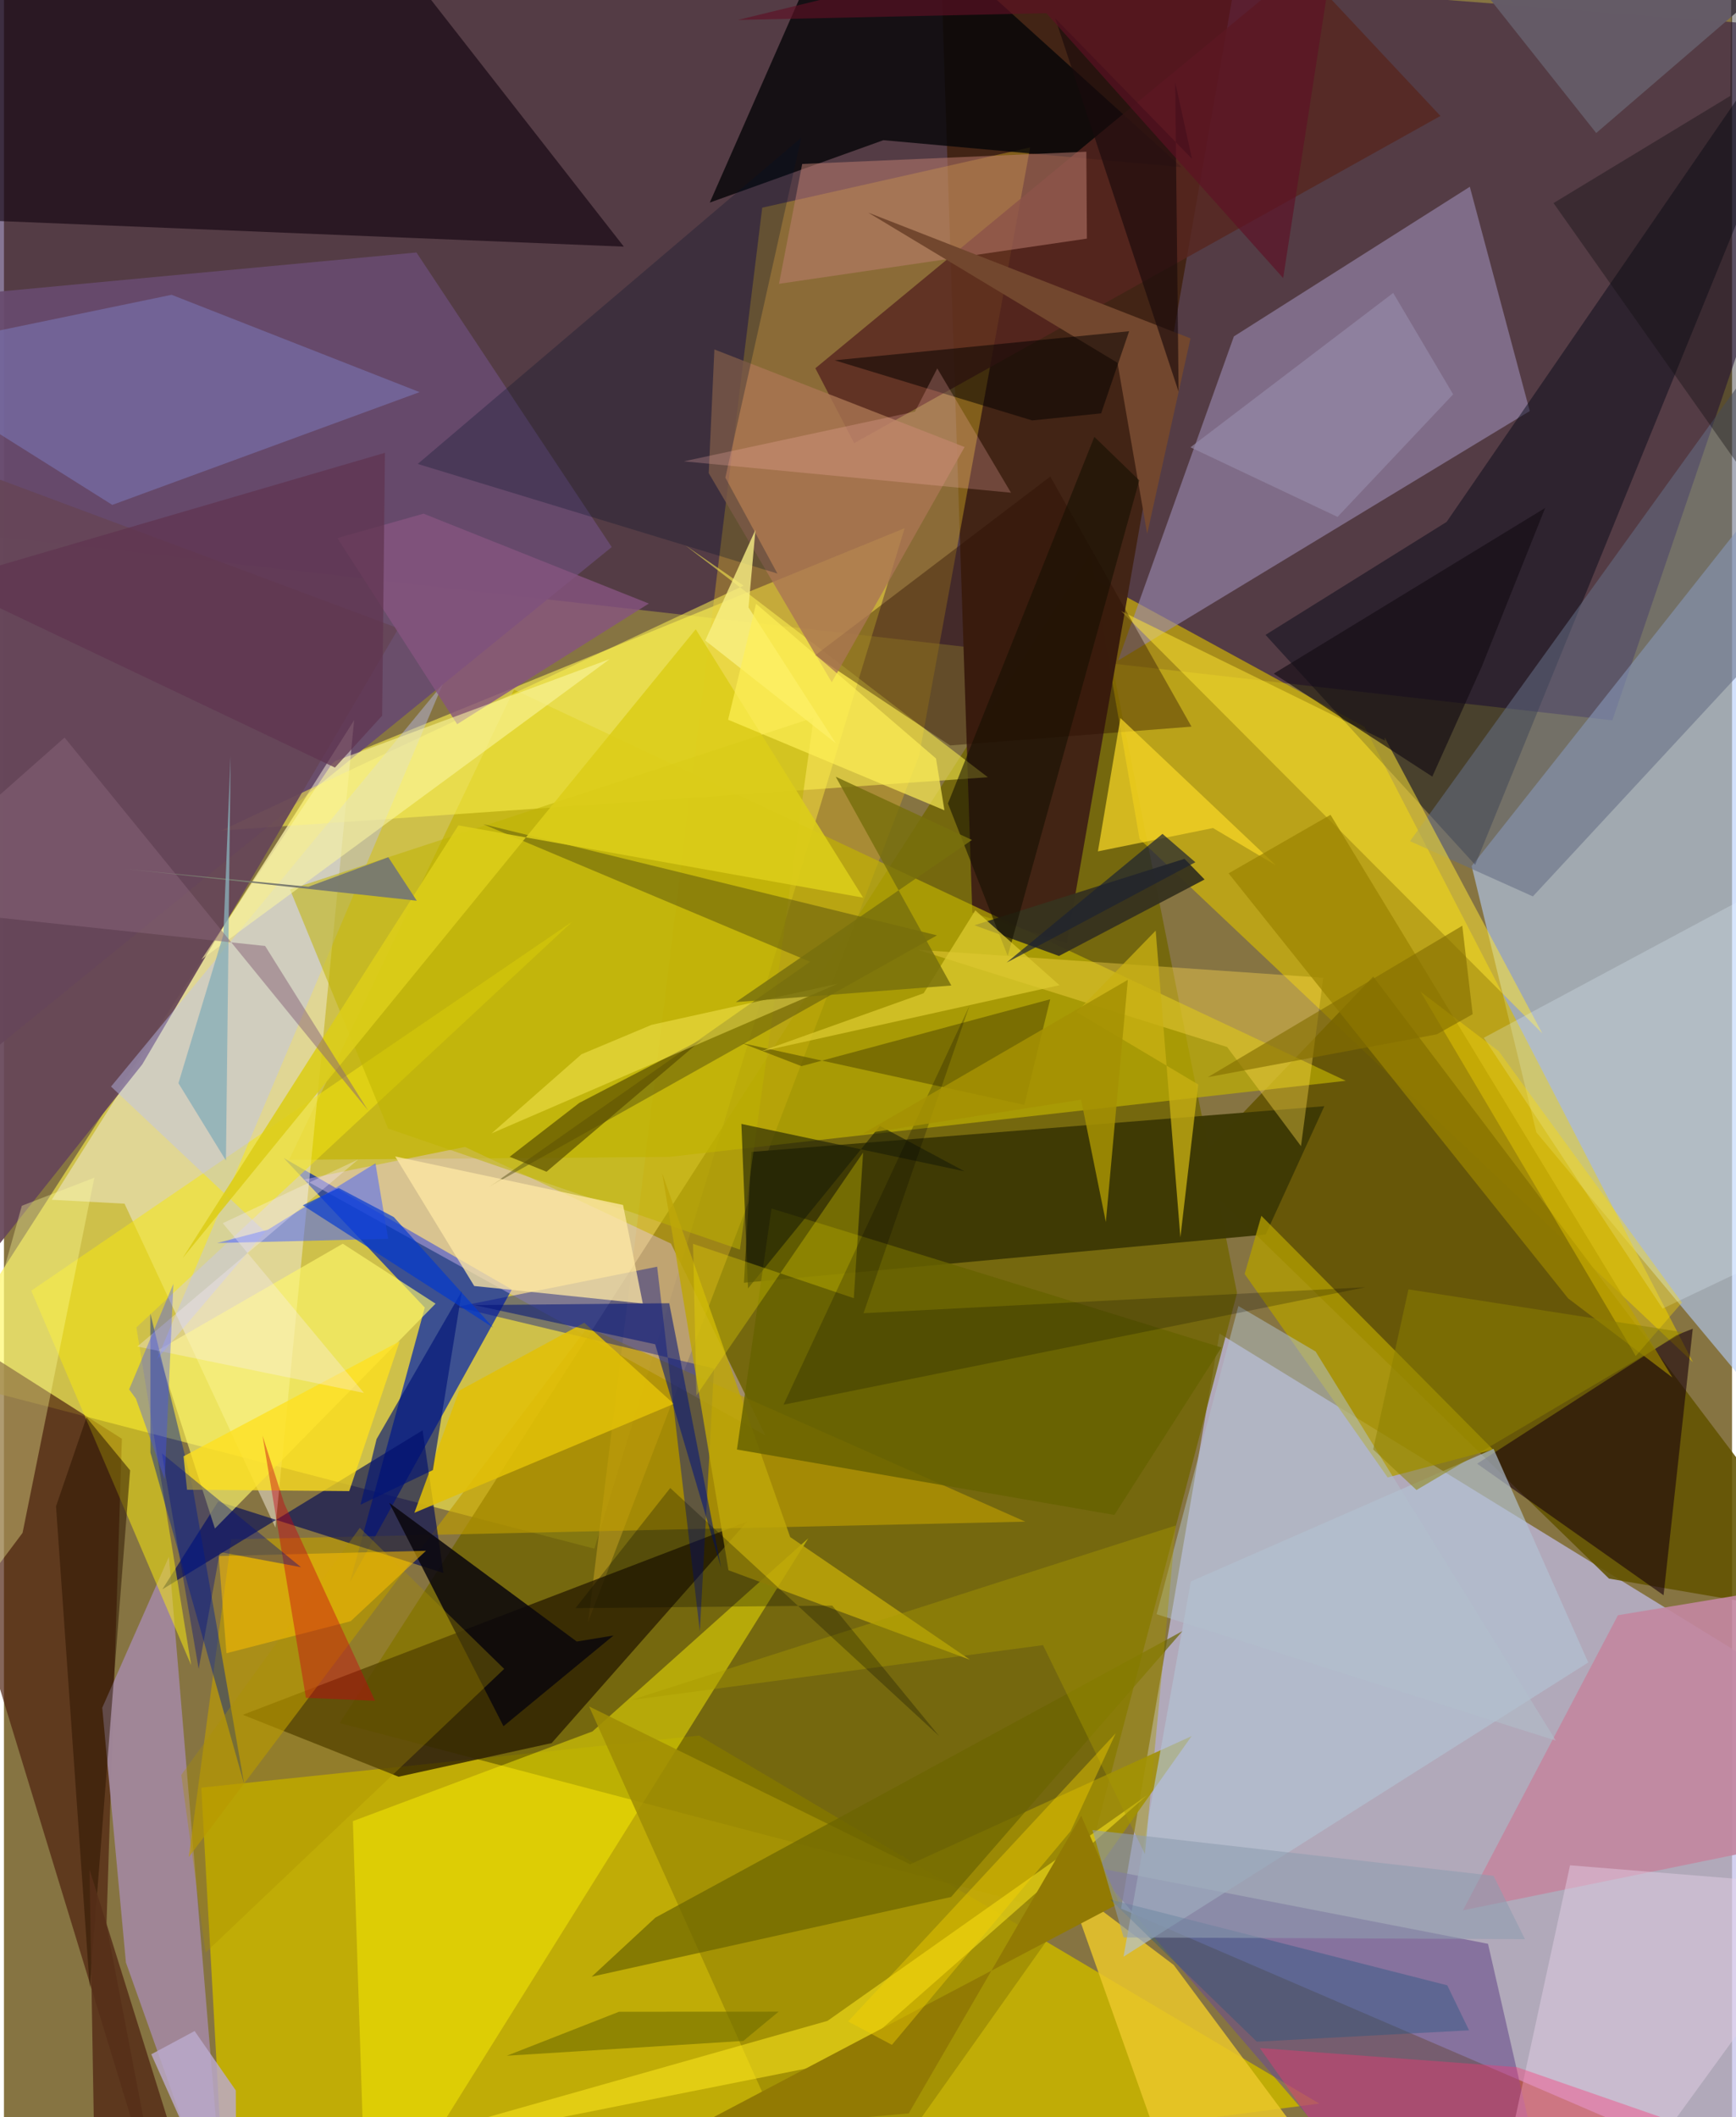 <svg xmlns="http://www.w3.org/2000/svg" width="228" height="278" viewBox="0 0 836 1024"><path fill="#867442" d="M0 0h836v1024H0z"/><path fill="#c1bde9" fill-opacity=".718" d="M898 835.559L588.052 645l-47.599 278.113 332.5 143.138z"/><path fill="#311548" fill-opacity=".584" d="M778.095 348.396l-797.482-90.537 2.103-313.523 908.86 70.7z"/><path fill="#fff44f" fill-opacity=".596" d="M435.707 255.482l-150.08 493.546-319.548-83 190.51-296.663z"/><path fill="#c2ae05" fill-opacity=".973" d="M95.46 864.617L107.746 1086l528.593-68.572-300.092-177.992z"/><path fill="#b3ccfa" fill-opacity=".596" d="M710.024 418.867l31.289 128.77L898 735.626l-60.006-478.572z"/><path fill="#716500" fill-opacity=".784" d="M162.437 833.382l363.085-565.238 70.997 357.271-79.042 301.257z"/><path fill="#dabd00" fill-opacity=".624" d="M817.116 658.894L549.38 405.795l-21.805-125.518L658.26 351.64z"/><path fill="#684b6f" fill-opacity=".922" d="M-43.034 144.86l34.89 365.422 302.167-245.686-94.469-142.478z"/><path fill="#1a35a2" fill-opacity=".804" d="M167.486 764.99l36.094-132.57-68.27-72.356 110.394 63.587z"/><path fill="#422415" fill-opacity=".988" d="M604.893-62l-90.715 518.146-45.72-14.792L451.803-62z"/><path fill="#625200" fill-opacity=".875" d="M776.476 763.516L573.26 565.612l89.157-93.274L898 784.313z"/><path fill="#9b8ab1" fill-opacity=".616" d="M738.14 198.826L538.996 319.477l56.014-156.773 114.134-72.37z"/><path fill="#d6ab23" fill-opacity=".427" d="M496.43 71.308L442.763 365.3l-160.16 419.248 84.227-684.099z"/><path fill="#c1b300" fill-opacity=".667" d="M246.751 333.555L137.933 560.963l183.854-1.412 327.356-36.801z"/><path fill="#f1ead8" fill-opacity=".518" d="M23.124 580.283l146.282-231.958-38.081 390.492-72.99-156.635z"/><path fill="#11020d" fill-opacity=".616" d="M299.885 119.294L193.888-16.367.083-50.777-8.819 106.64z"/><path fill="#2c1e00" fill-opacity=".8" d="M190.91 859.336l-75.333-29.946 243.898-93.412-94.504 107.095z"/><path fill="#000614" fill-opacity=".455" d="M711.731 418.277l-101.423-111.21 87.616-54.642L898-38.77z"/><path fill="#3f3a05" fill-opacity=".992" d="M638.766 535.025l-28.402 62.077-252.387 23.31 3.679-63.282z"/><path fill="#4d200e" fill-opacity=".682" d="M49.594 931.118l7.451-235.247L-62 620.216l139.612 457.066z"/><path fill="#a1879b" fill-opacity=".961" d="M47.548 825.974L59 949.184 107.637 1086 79.8 752.94z"/><path fill="#050608" fill-opacity=".8" d="M411.807-62l157.89 142.838-144.245-13.036-83.992 30.174z"/><path fill="#e8caff" fill-opacity=".384" d="M223.023 554.734l-77.875 15.755L368.38 694.271l-45.715-92.798z"/><path fill="#6b508c" fill-opacity=".608" d="M751.313 1086l-33.37-145.856-190.707-37.06 149.045 173.277z"/><path fill="#bf9c00" fill-opacity=".639" d="M494.102 735.98l-211.84-93.924-192.851 256.13 20.564-153.668z"/><path fill="#fef106" fill-opacity=".478" d="M284.729 837.416l-115.93 43.403L175.461 1086l213.64-341.959z"/><path fill="#010858" fill-opacity=".639" d="M202.524 691.794L76.62 768.714l27.02-42.487 108.984 34.583z"/><path fill="#fff350" fill-opacity=".533" d="M105.184 401.697l252.623-118.428-28.18-19.488L475.988 375.93z"/><path fill="#a08e04" fill-opacity=".875" d="M283.072 825.333l155.291 76.39 136.202-62.035L400.093 1086z"/><path fill="#1a020d" fill-opacity=".6" d="M809.056 645.78l-96.38 62.16 90.194 63.623 14.128-128.912z"/><path fill="#001092" fill-opacity=".412" d="M315.992 612.652l-97.071 19.455 124.565 29.808-6.835 127.189z"/><path fill="#f6e611" fill-opacity=".529" d="M64.06 642.006l26.507 163.399L13.2 624.257l261.93-178.639z"/><path fill="#656e84" fill-opacity=".561" d="M858.8 158.919L898 262.813 739.652 433.56l-59.45-26.705z"/><path fill="#8285cf" fill-opacity=".435" d="M81.104 142.586L-62 172.216l114.404 71.978 148.67-54.535z"/><path fill="#b29e01" fill-opacity=".773" d="M720.367 701.066L608.31 588.054l-8.096 28.127 69.196 98.41z"/><path fill="#664658" fill-opacity=".922" d="M190.87 303.915L66.904 514.816-62 676.889v-467.3z"/><path fill="#572520" fill-opacity=".808" d="M694.928 56.077L411.293 214.33l-18.754-36.224L627.487-15.92z"/><path fill="#ecc82b" fill-opacity=".831" d="M565.904 950.383l-51.489-38.895 49.16 138.66 93.057 22.324z"/><path fill="#fff96a" fill-opacity=".639" d="M208.796 630.538l-44.878-29.002-89.582 51.604 27.72 86.15z"/><path fill="#bbc0f5" fill-opacity=".427" d="M73.981 657.456l52.395-61.67-74.57-70.25L212.283 330.87z"/><path fill="#bd7d70" fill-opacity=".518" d="M374.94 137.268l148.958-21.858-.27-42.03-137.46 5.922z"/><path fill="#fde432" fill-opacity=".522" d="M540.439 295.548l127.695 62.698-.194-1.581 76.29 143.184z"/><path fill="#c387a0" fill-opacity=".914" d="M705.848 923.932l151.311-30.879L898 761.817 780.819 781.22z"/><path fill="#0a060c" fill-opacity=".851" d="M241.658 834.903l-55.244-107.981 90.694 67.034 17.762-2.914z"/><path fill="#002394" fill-opacity=".451" d="M91.143 718.684l25.072 144.263L70.86 702.545l-.04-67.245z"/><path fill="#b3c3d3" fill-opacity=".667" d="M766.42 804.083l-45.787-103.318-146.44 64.125-32.596 181.502z"/><path fill="#bfb400" fill-opacity=".525" d="M138.38 430.216l47.452 115.612 170.2 58.562 35.686-257.28z"/><path fill="#2a0e00" fill-opacity=".384" d="M574.498 351.449l-116.767 9.093-65.377-43.519 113.827-86.526z"/><path fill="#ab7654" fill-opacity=".792" d="M400.466 329.993l-59.52-101.165 2.736-59.814 121.046 47.205z"/><path fill="#ffdc4c" fill-opacity=".384" d="M591.725 506.409l35.742 47.938 10.782-81.444-196.181-13.524z"/><path fill="#48420c" fill-opacity=".427" d="M389.967 465.178l-158.26-66.6 219.65 53.814-216.613 121.635z"/><path fill="#e2c007" fill-opacity=".863" d="M220.205 672.612l-21.652 59.068 125.518-52.687-43.339-39.218z"/><path fill="#f9d726" fill-opacity=".714" d="M540.12 347.311l-10.885 64.464 55.671-11.286 30.46 18.077z"/><path fill="#bea609" fill-opacity=".835" d="M380.356 743.43l-61.914-175.962 32.054 191.998 116.81 43.28z"/><path fill="#37331e" fill-opacity=".957" d="M510.39 462.363l70.44-36.994-9.731-9.99-101.597 32.125z"/><path fill="#e7d2e8" fill-opacity=".447" d="M790.805 1049.483L717.763 1086l39.862-183.817 132.433 10.748z"/><path fill="#6b6400" fill-opacity=".694" d="M458.21 917.5l-173.879 38.55 30.816-28.57 254.994-138.579z"/><path fill="#666200" fill-opacity=".831" d="M537.192 732.723L354.6 701.083 371.326 584.5l217.67 67.232z"/><path fill="#000f29" fill-opacity=".278" d="M374.174 277.406L200.176 224.39 385.694 66.632l-36.711 164.372z"/><path fill="#fee71e" fill-opacity=".549" d="M398.405 977.426L553.028 868.27 407.072 996.71 148.7 1048.178z"/><path fill="#ffe8a4" fill-opacity=".753" d="M299.495 582.8l9.56 47.66-81.552-8.458-38.232-62.66z"/><path fill="#865480" fill-opacity=".8" d="M219.245 350.265l92.724-58.347-108.978-43.476-41.682 11.804z"/><path fill="#4761ff" fill-opacity=".525" d="M185.859 599.159l-82.721 2.057 24.545-6.448 52.033-32.117z"/><path fill="#e7f6ff" fill-opacity=".247" d="M898 587.443l-95.607 45.485-86.479-131.005L898 404.438z"/><path fill="#ffe11e" fill-opacity=".757" d="M86.88 704.363l104.547-55.6-24.387 72.43-78.474-.655z"/><path fill="#9a8300" fill-opacity=".718" d="M592.454 422.418l164.23 205.546 50.474 38.306-165.404-272.183z"/><path fill="#ffff9d" fill-opacity=".345" d="M8.644 583.184L-62 836.19l71.005-94.795 34.722-171.787z"/><path fill="#fd3172" fill-opacity=".369" d="M898 1057.479l-166.065-57.664-124.37-9.249 58.597 83.411z"/><path fill="#b2c0cc" fill-opacity=".514" d="M557.62 780.733l193.129 61.134-116.204-188.18-37.367-22.007z"/><path fill="#5c5100" fill-opacity=".604" d="M385.79 515.654l-28.888-11.166L493.625 534.4l12.528-51.09z"/><path fill="#dccd19" fill-opacity=".886" d="M415.649 434.164L219.84 399.2 86.396 608.554 334.67 304.341z"/><path fill="#ac9100" fill-opacity=".341" d="M241.997 807.189l-69.838-68.239-86.386 119.538 11.74 85.928z"/><path fill="#2c1500" fill-opacity=".518" d="M61.037 711.15l-21.102-25.614-14.747 43.02 16.33 232.911z"/><path fill="#72472e" d="M538.699 175.477l14.363 82.716L574 163.663 418.114 102.84z"/><path fill="#5c4f00" fill-opacity=".71" d="M338.232 502.292l-75.753 64.435-17.833-7.236 33.701-26.069z"/><path fill="#140f00" fill-opacity=".569" d="M527.503 211.292L456.68 388.614l28.922 73.761 63.627-230.032z"/><path fill="#fec100" fill-opacity=".525" d="M103.88 752.606l100.296-2.546-36.448 34.07-60.081 15.485z"/><path fill="#150d14" fill-opacity=".659" d="M714.995 322.248l30.583-76.555-131.296 80.138 76.713 49.786z"/><path fill="#03157b" fill-opacity=".557" d="M315.041 650.184l-87.463-18.951 94.259-.898 25.092 127.872z"/><path fill="#645b66" fill-opacity=".992" d="M898-62H670.088L770.296 64.343 898-45.533z"/><path fill="#fbf6a1" fill-opacity=".576" d="M160.284 368.081l-1.882 1.711-62.882 94.295 197.523-145.308z"/><path fill="#bac" fill-opacity=".824" d="M112.161 1011.068l-19.92-28.735-20.97 11.251L112.488 1086z"/><path fill="#927a03" d="M539.555 920.558l-211.3 111.36 109.44-9.737 83.453-143.999z"/><path fill="#070300" fill-opacity=".529" d="M401.866 174.263l142.457-14.06-13.54 39.723-33.365 3.425z"/><path fill="#fff060" fill-opacity=".439" d="M235.88 548.185l167.576-72.416-90.157 19.915-33.9 14.212z"/><path fill="#978daa" fill-opacity=".635" d="M645.147 250.003l55.928-59.28-29.005-49.04-98.077 74.665z"/><path fill="#191b06" fill-opacity=".592" d="M359.948 623.163l63.823-78.575 40.915 21.932-107.937-22.922z"/><path fill="#decb30" fill-opacity=".729" d="M366.105 508.56l78.822-28.16 24.996-40.086 40.708 36.19z"/><path fill="#797a6e" fill-opacity=".98" d="M199.707 435.641L58.228 420.225l89.03 8.679 38.668-14.303z"/><path fill="#f9f085" fill-opacity=".792" d="M360.196 293.8l3.355-37.524-24.275 53.53 63.18 49.711z"/><path fill="#011478" fill-opacity=".639" d="M207.508 711.032l14.023-86.522-41.276 71.534-7.766 31.733z"/><path fill="#255580" fill-opacity=".4" d="M535.271 918.735l162.96 41.494L708.775 982l-102.681 5.48z"/><path fill="#c9b013" fill-opacity=".773" d="M557.174 450.109l11.951 148.356 8.644-73.925-58.855-35.053z"/><path fill="#ffb5b4" fill-opacity=".243" d="M451.511 178.187l35.658 60.12-158.271-15.174 111.822-24.058z"/><path fill="#ffde00" fill-opacity=".353" d="M789.426 655.85L685.289 479.625l37.82 28.79 88.658 121.607z"/><path fill="#c90015" fill-opacity=".42" d="M146.088 821.19l-20.977-126.72 10.509 32.794 43.883 95.332z"/><path fill="#a89800" fill-opacity=".42" d="M502.666 795.691L303.35 822.272l263.55-84.447-14.95 158.86z"/><path fill="#fceeff" fill-opacity=".306" d="M171.363 560.805l-65.491 30.809 68.273 82.104L64.52 651.264z"/><path fill="#100f12" fill-opacity=".376" d="M835.926-33.846l61.49 341.478L749.63 98.222l85.542-51.85z"/><path fill="#562f19" fill-opacity=".859" d="M44.495 1086l-101.402-52.93L98.199 1086 41.381 904.098z"/><path fill="#000d82" fill-opacity=".384" d="M76.413 702.945l17.778 104.251 10.268-56.539 39.247 7.337z"/><path fill="#603450" fill-opacity=".733" d="M184.32 219.004l-1.37 127.148-22.836 25.09-189.013-89.932z"/><path fill="#f5e401" fill-opacity=".294" d="M411.13 627.886l4.499-70.422-80.628 117.478-1.64-73.353z"/><path fill="#1a0a0b" fill-opacity=".643" d="M508.627 8.937l66.102 67.86-8.1-36.952 1.634 149.636z"/><path fill="#786f0d" fill-opacity=".827" d="M458.311 476.658l-104.26 8.027 114.247-78.426-65.915-30.587z"/><path fill="#000300" fill-opacity=".216" d="M415.836 635.156l51.286-148.8-90 193.05 281.512-56.808z"/><path fill="#8f9cb0" fill-opacity=".588" d="M720.617 907.254l15.198 30.655-194.174-.836-15.074-51.94z"/><path fill="#726e00" fill-opacity=".627" d="M374.769 972.977l-17.067 14.142-114.424 7.165 54.278-21.271z"/><path fill="#0039d2" fill-opacity=".659" d="M236.645 642.098l-92.068-59.144 17.363-8.37 26.657 14.08z"/><path fill="#3f4fff" fill-opacity=".369" d="M60.558 671.999l21.403-51.047-4.18 94.572L63.845 676.5z"/><path fill="#fef056" fill-opacity=".675" d="M454.977 391.91l-104.663-43.808 13.539-56.087 87.037 74.828z"/><path fill="#1c2232" fill-opacity=".69" d="M485.092 465.55l75.38-62.237 15.895 13.723-71.42 38.046z"/><path fill="#f8d402" fill-opacity=".408" d="M537.845 838.308l-21.818 47.342-86.46 103.37-21.177-11.312z"/><path fill="#5e1125" fill-opacity=".643" d="M649.142-62l-30.293 196.51L504.303 6.38 355.098 9.641z"/><path fill="#88aeb8" fill-opacity=".792" d="M107.394 561.324l2.247-195.498-3.484 86.196L84.411 523.9z"/><path fill="#8c7f00" fill-opacity=".518" d="M812.308 644.365l-132.845-20.743-17.083 77.418 20.97 19.619z"/><path fill="#846f00" fill-opacity=".635" d="M710.523 490.533l-5.026-42.776-123.07 73.225 110.711-20.706z"/><path fill="#a59103" fill-opacity=".863" d="M533.066 591.073l-11.975-59.192-105.731 16.541 128.349-74.521z"/><path fill="#886579" fill-opacity=".51" d="M176.123 537.06l-49.77-79.525L-62 437.528l91.32-80.797z"/><path fill="#010600" fill-opacity=".267" d="M276.493 777.795l124.211-1.226 51.664 63.063-130.044-119.936z"/></svg>